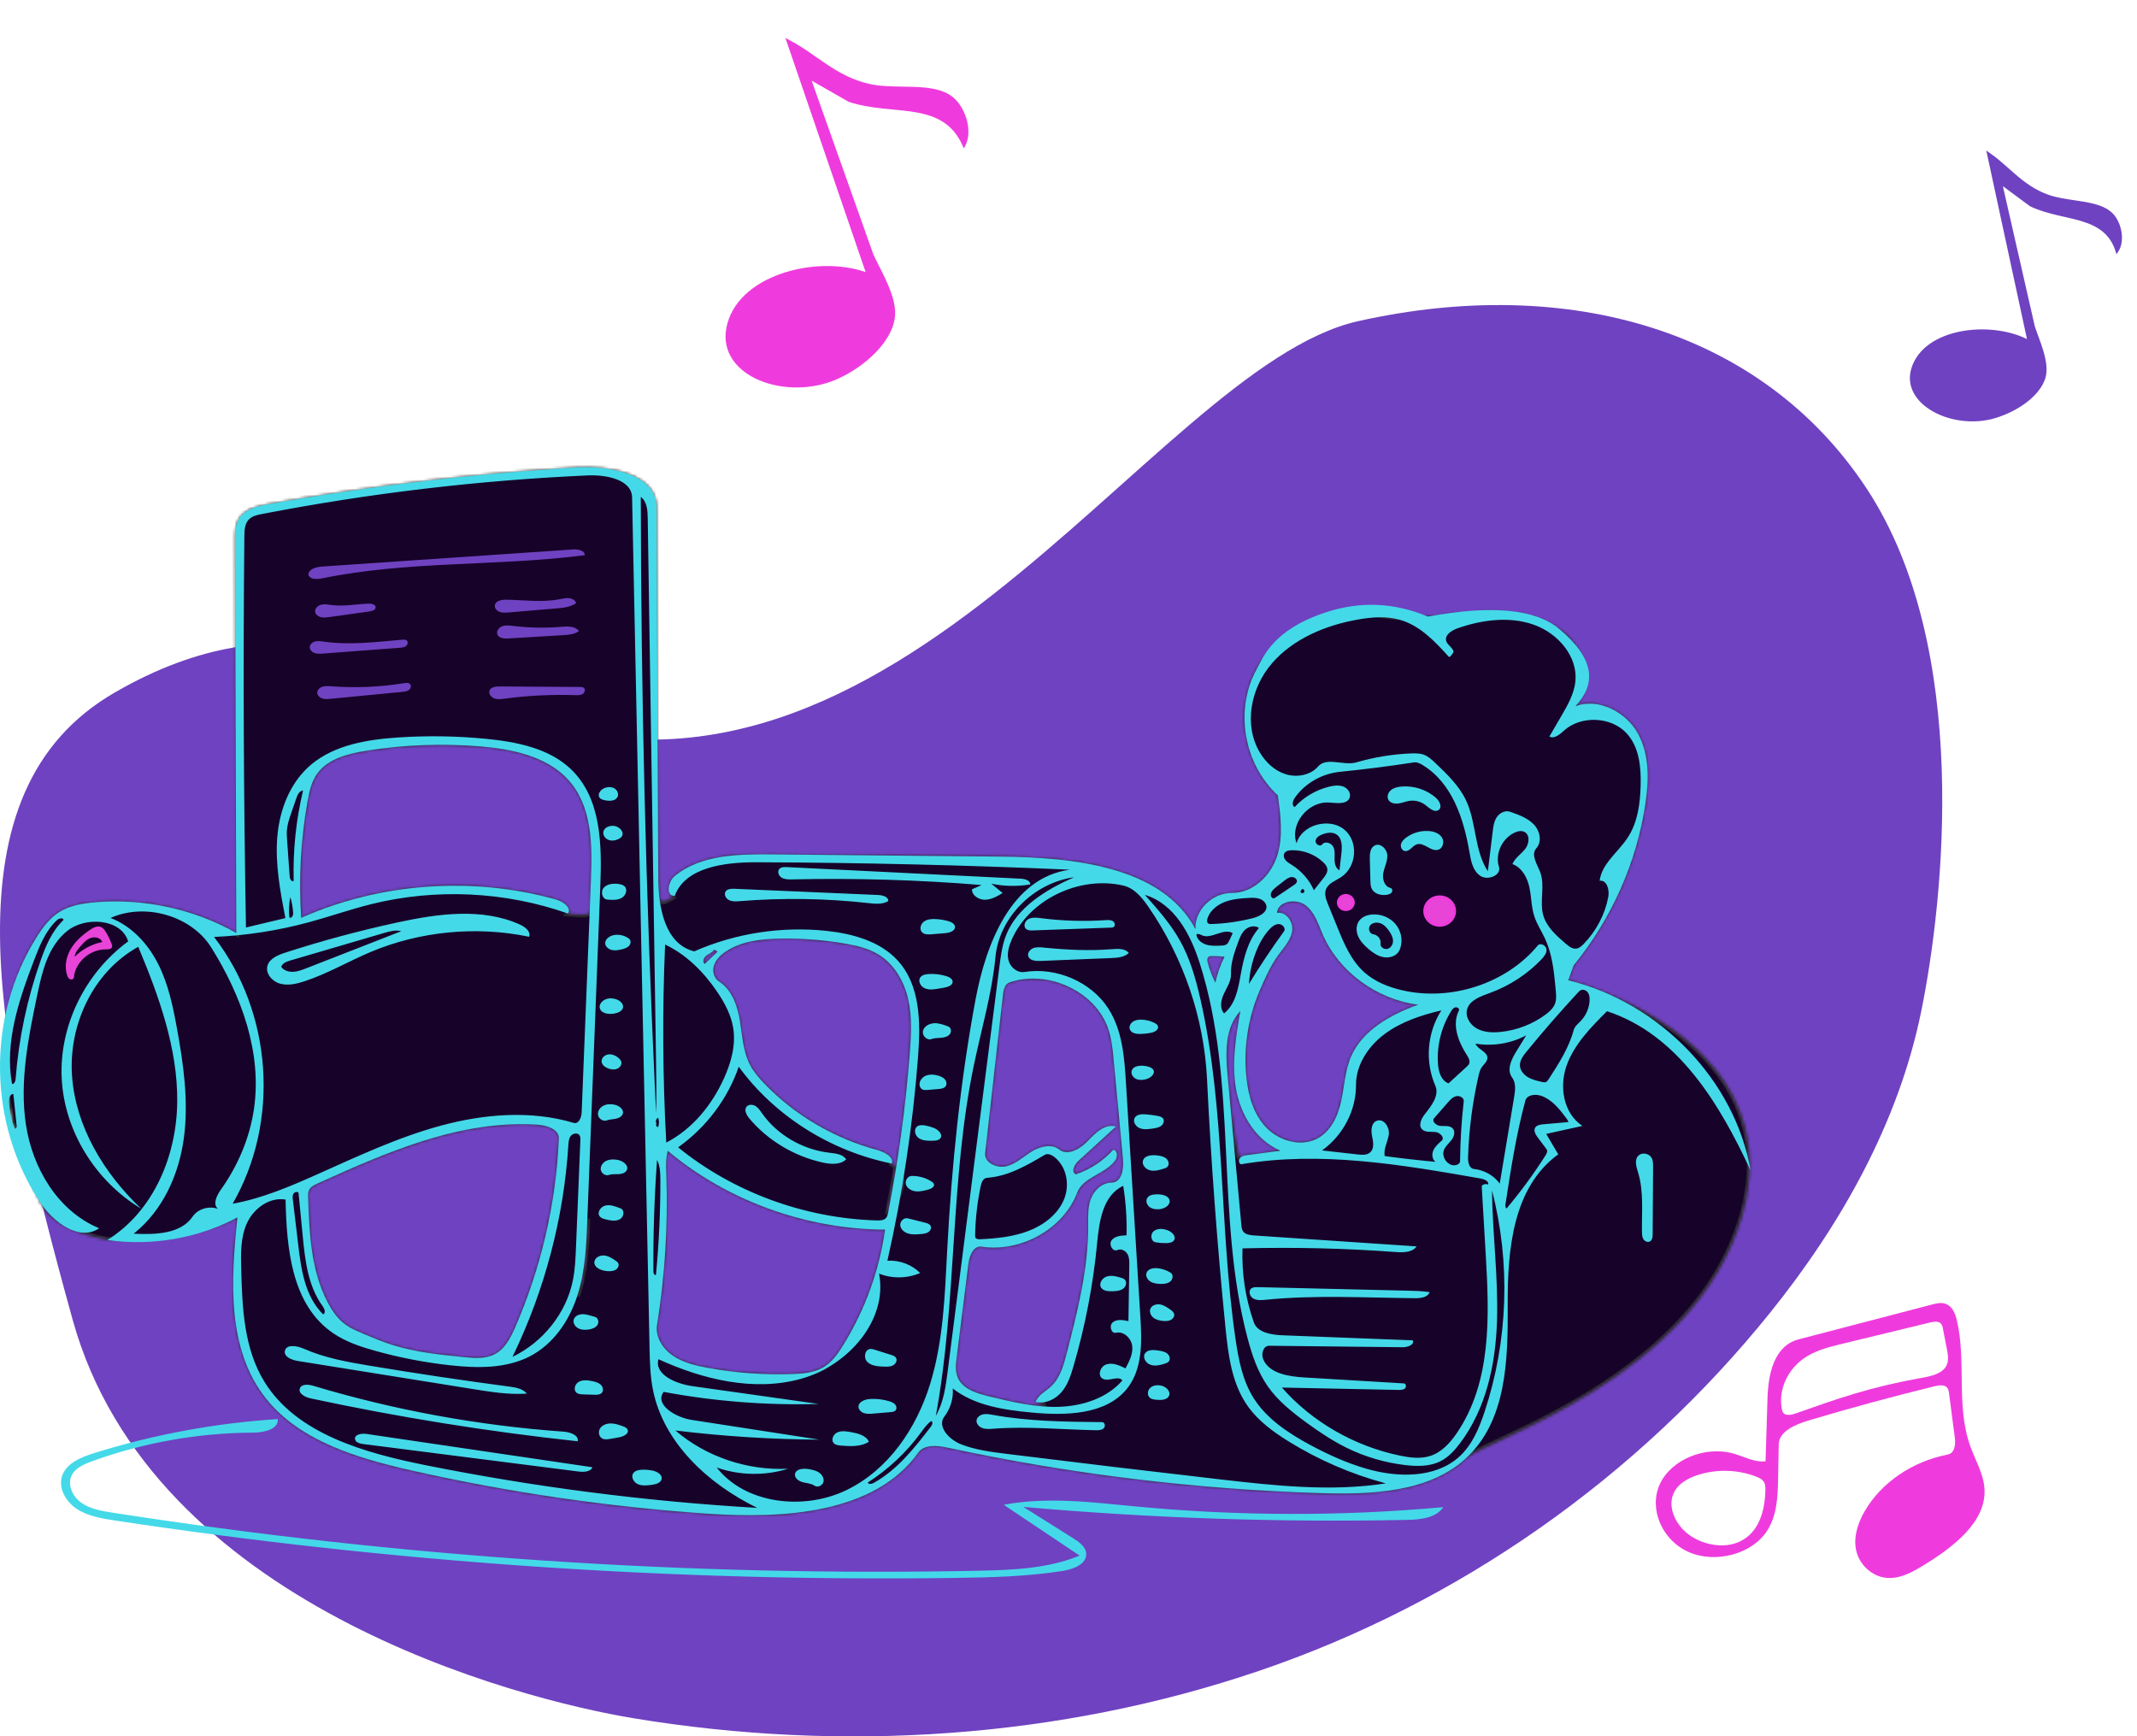 <svg width="715" height="581" viewBox="0 0 715 581" fill="none" xmlns="http://www.w3.org/2000/svg">
<path fill-rule="evenodd" clip-rule="evenodd" d="M454.457 107.449C524.633 91.761 589.648 110.374 624.592 163.54C659.536 216.705 650.395 301.068 642.825 338.306C635.255 375.544 616.053 409.651 592.221 439.262C547.955 494.26 488.136 536.346 421.263 559.065C354.389 581.784 281.783 586.443 212.093 574.95C172.999 568.502 50.711 536.917 24.313 441.6C-2.084 346.284 -18.791 264.818 38.374 231.726C95.538 198.634 135.133 223.523 163.433 235.763C295.643 292.945 384.281 123.138 454.457 107.449Z" fill="#6F42C1"/>
<mask id="path-2-inside-1_567:488" fill="white">
<path fill-rule="evenodd" clip-rule="evenodd" d="M491.937 205.018C502.255 204.257 513.376 204.75 521.784 210.513C530.192 216.276 534.012 228.931 527.108 236.296C534.913 233.381 544.087 238.325 547.997 245.407C551.907 252.488 551.703 260.973 550.526 268.9C547.613 288.531 539.235 307.399 526.485 323.044C525.899 324.693 525.313 326.343 524.727 327.992C539.798 331.704 598.649 353.537 582.747 407.362C566.846 461.187 497.403 481.673 490.294 488.115C477.905 499.344 458.995 500.111 441.925 499.594C399.957 498.322 358.116 493.226 317.155 484.4C313.673 483.649 309.262 483.192 307.254 486.012C292.724 506.42 262.34 508.245 236.571 506.468C203.47 504.186 170.56 499.39 138.253 492.141C119.927 488.029 100.467 482.303 89.051 468.005C75.742 451.336 77.279 428.225 79.439 407.362C70.691 412.008 56.183 414.525 35.914 414.911C23.98 412.586 16.536 408.453 13.582 402.513C0.072 375.35 -4.561 340.347 12.262 313.573C14.283 310.357 16.615 307.187 19.906 305.14C23.394 302.971 27.648 302.257 31.794 301.906C48.15 300.522 64.932 304.17 79.051 312.177C78.925 268.337 78.799 224.497 78.673 180.658C78.665 178.147 78.702 175.483 80.103 173.359C82.13 170.287 86.281 169.335 90.017 168.669C124.007 162.607 158.382 158.519 192.89 156.435C204.165 155.754 219.595 158.751 219.646 169.544C219.843 210.876 220.04 252.207 220.236 293.539C220.283 303.376 220.945 302.554 225.769 299.703C222.737 300.003 223.413 295.089 225.711 293.175C234.291 286.03 246.795 285.767 258.176 285.878C283.635 286.127 309.094 286.376 334.553 286.625C359.221 286.866 388.803 289.854 399.971 310.868C399.647 304.623 405.572 298.729 412.117 298.787C419.254 298.849 425.224 292.934 427.307 286.412C429.391 279.89 428.472 272.882 427.534 266.122C416.025 255.476 413.012 237.378 420.496 223.846C427.98 210.314 445.327 202.493 461.019 205.576C471.156 207.567 481.62 205.78 491.937 205.018ZM196.522 407.761C196.183 416.463 195.825 425.282 193.144 433.605L196.522 407.761ZM185.974 300.965C188.344 301.628 191.275 303.635 190.032 305.672C200.325 306.655 197.251 306.2 197.715 294.612C198.184 282.853 198.224 269.851 190.165 260.952C183.035 253.077 171.406 250.613 160.546 249.728C147.87 248.694 135.059 249.191 122.512 251.202C116.391 252.184 109.76 253.875 106.207 258.738C104.219 261.46 103.488 264.821 102.903 268.092C100.606 280.961 99.888 294.086 100.77 307.114C127.161 295.384 158.039 293.156 185.974 300.965ZM415.005 387.358C415.65 386.736 416.628 386.584 417.536 386.465C421.163 385.988 424.789 385.512 428.416 385.035C420.093 381.444 415.048 372.914 413.541 364.309C412.034 355.704 413.506 346.906 414.992 338.298C409.668 343.958 410.052 352.498 410.75 360.078C412.276 376.669 414.36 387.981 415.005 387.358ZM346.53 469.079C347.244 466.862 349.672 465.672 351.449 464.094C354.65 461.253 355.838 456.957 356.882 452.904C360.49 438.899 364.12 424.723 364.074 410.301C364.064 407.245 363.902 404.106 364.961 401.222C366.02 398.339 368.674 395.732 371.873 395.717C375.245 395.701 376.051 391.232 375.749 388.023C374.709 376.958 373.67 365.893 372.63 354.827C372.298 351.293 371.959 347.726 370.837 344.344C366.686 331.838 350.69 324.277 337.766 328.711C336.184 329.253 335.761 331.163 335.581 332.76C333.592 350.459 331.603 368.158 329.613 385.857C329.26 389.002 333.51 391.009 336.719 390.23C339.928 389.451 342.377 387.056 345.152 385.331C347.926 383.605 351.838 382.611 354.385 384.631C357.264 386.914 361.527 384.378 364.028 381.72C366.529 379.061 369.786 375.856 373.344 376.965C369.171 380.778 364.998 384.591 360.826 388.404C359.442 389.669 358.222 392.195 359.97 392.941C364.765 391.317 369.099 388.47 372.403 384.775C373.931 384.728 374.003 387.021 373.15 388.233C369.938 392.8 362.377 393.817 360.43 398.995C355.886 411.083 341.715 419.112 328.433 417.124C325.709 416.716 324.35 420.139 324.022 422.755C322.715 433.185 321.407 443.615 320.1 454.044C319.799 456.444 319.519 458.982 320.553 461.187C322.278 464.867 326.893 466.259 330.985 467.249C336.393 468.558 341.863 469.874 347.391 470.445C349.719 470.686 349.709 469.871 346.53 469.079ZM131.071 449.956C138.799 452.429 146.978 453.266 155.082 454.089C158.518 454.438 162.178 454.75 165.261 453.258C168.89 451.502 170.823 447.697 172.384 444.108C181.088 424.094 186.058 402.605 186.989 380.951C187.122 377.874 182.998 376.515 179.782 376.309C154.105 374.663 129.549 385.445 106.294 395.975C105.18 396.48 103.987 397.056 103.436 398.11C103.026 398.896 103.047 399.816 103.078 400.694C103.494 412.657 104.02 425.048 109.62 435.755C111.132 438.647 113.056 441.43 115.78 443.348C117.43 444.51 119.319 445.316 121.191 446.113C124.441 447.495 127.698 448.877 131.071 449.956ZM297.177 405.683C300.599 388.099 303.011 370.336 304.398 352.5C304.873 346.398 305.221 340.195 303.84 334.221C302.459 328.246 299.128 322.438 293.682 319.218C290.326 317.234 286.398 316.343 282.513 315.681C275.423 314.473 268.21 313.925 261.009 314.047C254.655 314.155 247.986 314.895 242.799 318.402C241.083 319.562 239.525 321.08 238.899 322.997C238.272 324.913 238.8 327.268 240.54 328.393C244.938 331.239 246.731 336.562 247.555 341.575C248.379 346.588 248.577 351.837 250.968 356.368C252.201 358.705 253.969 360.743 255.824 362.669C265.878 373.112 278.992 380.838 293.274 384.731C295.785 385.416 298.979 386.897 298.448 389.34C306.347 394.099 297.045 406.357 297.177 405.683ZM275.409 457.544C278.317 455.856 280.289 453.047 282.025 450.251C289.39 438.388 294.22 425.095 296.131 411.423C269.639 411.309 243.305 401.76 223.405 385.053C222.724 387.664 222.854 390.397 222.947 393.086C223.528 409.878 222.485 426.72 219.836 443.328C219.205 447.288 221.681 451.246 225.084 453.584C228.488 455.923 232.681 456.927 236.798 457.684C246.078 459.392 255.561 460.092 265.005 459.767C268.597 459.644 272.337 459.327 275.409 457.544ZM442.583 312.709C441.038 309.154 439.88 305.145 436.676 302.811C433.472 300.477 427.44 301.619 427.252 305.464C430.422 304.906 432.846 308.645 432.306 311.682C431.765 314.718 429.455 317.132 427.619 319.664C425.082 323.162 423.347 327.122 421.631 331.049C417.548 340.393 415.959 350.72 417.054 360.79C417.699 366.72 419.4 372.81 423.596 377.222C427.793 381.633 434.987 383.839 440.517 381.078C445.266 378.706 447.636 373.478 448.725 368.465C449.814 363.452 450.008 358.204 452.066 353.477C455.863 344.756 465.225 339.487 474.486 336.179C460.564 334.373 447.968 325.106 442.583 312.709ZM404.084 322.143C404.704 324.429 405.561 326.656 406.639 328.781C407.287 325.787 408.326 322.87 409.726 320.121C408.31 319.966 406.885 319.893 405.46 319.901C405.114 319.903 404.748 319.915 404.456 320.092C403.798 320.491 403.889 321.422 404.084 322.143ZM236.275 319.79C235.399 320.464 234.884 321.914 235.81 322.525C237.227 321.17 238.644 319.814 240.062 318.459C239.769 318.112 239.343 317.87 238.884 317.789C238.322 318.721 237.152 319.116 236.275 319.79Z"/>
</mask>
<path fill-rule="evenodd" clip-rule="evenodd" d="M491.937 205.018C502.255 204.257 513.376 204.75 521.784 210.513C530.192 216.276 534.012 228.931 527.108 236.296C534.913 233.381 544.087 238.325 547.997 245.407C551.907 252.488 551.703 260.973 550.526 268.9C547.613 288.531 539.235 307.399 526.485 323.044C525.899 324.693 525.313 326.343 524.727 327.992C539.798 331.704 598.649 353.537 582.747 407.362C566.846 461.187 497.403 481.673 490.294 488.115C477.905 499.344 458.995 500.111 441.925 499.594C399.957 498.322 358.116 493.226 317.155 484.4C313.673 483.649 309.262 483.192 307.254 486.012C292.724 506.42 262.34 508.245 236.571 506.468C203.47 504.186 170.56 499.39 138.253 492.141C119.927 488.029 100.467 482.303 89.051 468.005C75.742 451.336 77.279 428.225 79.439 407.362C70.691 412.008 56.183 414.525 35.914 414.911C23.98 412.586 16.536 408.453 13.582 402.513C0.072 375.35 -4.561 340.347 12.262 313.573C14.283 310.357 16.615 307.187 19.906 305.14C23.394 302.971 27.648 302.257 31.794 301.906C48.15 300.522 64.932 304.17 79.051 312.177C78.925 268.337 78.799 224.497 78.673 180.658C78.665 178.147 78.702 175.483 80.103 173.359C82.13 170.287 86.281 169.335 90.017 168.669C124.007 162.607 158.382 158.519 192.89 156.435C204.165 155.754 219.595 158.751 219.646 169.544C219.843 210.876 220.04 252.207 220.236 293.539C220.283 303.376 220.945 302.554 225.769 299.703C222.737 300.003 223.413 295.089 225.711 293.175C234.291 286.03 246.795 285.767 258.176 285.878C283.635 286.127 309.094 286.376 334.553 286.625C359.221 286.866 388.803 289.854 399.971 310.868C399.647 304.623 405.572 298.729 412.117 298.787C419.254 298.849 425.224 292.934 427.307 286.412C429.391 279.89 428.472 272.882 427.534 266.122C416.025 255.476 413.012 237.378 420.496 223.846C427.98 210.314 445.327 202.493 461.019 205.576C471.156 207.567 481.62 205.78 491.937 205.018ZM196.522 407.761C196.183 416.463 195.825 425.282 193.144 433.605L196.522 407.761ZM185.974 300.965C188.344 301.628 191.275 303.635 190.032 305.672C200.325 306.655 197.251 306.2 197.715 294.612C198.184 282.853 198.224 269.851 190.165 260.952C183.035 253.077 171.406 250.613 160.546 249.728C147.87 248.694 135.059 249.191 122.512 251.202C116.391 252.184 109.76 253.875 106.207 258.738C104.219 261.46 103.488 264.821 102.903 268.092C100.606 280.961 99.888 294.086 100.77 307.114C127.161 295.384 158.039 293.156 185.974 300.965ZM415.005 387.358C415.65 386.736 416.628 386.584 417.536 386.465C421.163 385.988 424.789 385.512 428.416 385.035C420.093 381.444 415.048 372.914 413.541 364.309C412.034 355.704 413.506 346.906 414.992 338.298C409.668 343.958 410.052 352.498 410.75 360.078C412.276 376.669 414.36 387.981 415.005 387.358ZM346.53 469.079C347.244 466.862 349.672 465.672 351.449 464.094C354.65 461.253 355.838 456.957 356.882 452.904C360.49 438.899 364.12 424.723 364.074 410.301C364.064 407.245 363.902 404.106 364.961 401.222C366.02 398.339 368.674 395.732 371.873 395.717C375.245 395.701 376.051 391.232 375.749 388.023C374.709 376.958 373.67 365.893 372.63 354.827C372.298 351.293 371.959 347.726 370.837 344.344C366.686 331.838 350.69 324.277 337.766 328.711C336.184 329.253 335.761 331.163 335.581 332.76C333.592 350.459 331.603 368.158 329.613 385.857C329.26 389.002 333.51 391.009 336.719 390.23C339.928 389.451 342.377 387.056 345.152 385.331C347.926 383.605 351.838 382.611 354.385 384.631C357.264 386.914 361.527 384.378 364.028 381.72C366.529 379.061 369.786 375.856 373.344 376.965C369.171 380.778 364.998 384.591 360.826 388.404C359.442 389.669 358.222 392.195 359.97 392.941C364.765 391.317 369.099 388.47 372.403 384.775C373.931 384.728 374.003 387.021 373.15 388.233C369.938 392.8 362.377 393.817 360.43 398.995C355.886 411.083 341.715 419.112 328.433 417.124C325.709 416.716 324.35 420.139 324.022 422.755C322.715 433.185 321.407 443.615 320.1 454.044C319.799 456.444 319.519 458.982 320.553 461.187C322.278 464.867 326.893 466.259 330.985 467.249C336.393 468.558 341.863 469.874 347.391 470.445C349.719 470.686 349.709 469.871 346.53 469.079ZM131.071 449.956C138.799 452.429 146.978 453.266 155.082 454.089C158.518 454.438 162.178 454.75 165.261 453.258C168.89 451.502 170.823 447.697 172.384 444.108C181.088 424.094 186.058 402.605 186.989 380.951C187.122 377.874 182.998 376.515 179.782 376.309C154.105 374.663 129.549 385.445 106.294 395.975C105.18 396.48 103.987 397.056 103.436 398.11C103.026 398.896 103.047 399.816 103.078 400.694C103.494 412.657 104.02 425.048 109.62 435.755C111.132 438.647 113.056 441.43 115.78 443.348C117.43 444.51 119.319 445.316 121.191 446.113C124.441 447.495 127.698 448.877 131.071 449.956ZM297.177 405.683C300.599 388.099 303.011 370.336 304.398 352.5C304.873 346.398 305.221 340.195 303.84 334.221C302.459 328.246 299.128 322.438 293.682 319.218C290.326 317.234 286.398 316.343 282.513 315.681C275.423 314.473 268.21 313.925 261.009 314.047C254.655 314.155 247.986 314.895 242.799 318.402C241.083 319.562 239.525 321.08 238.899 322.997C238.272 324.913 238.8 327.268 240.54 328.393C244.938 331.239 246.731 336.562 247.555 341.575C248.379 346.588 248.577 351.837 250.968 356.368C252.201 358.705 253.969 360.743 255.824 362.669C265.878 373.112 278.992 380.838 293.274 384.731C295.785 385.416 298.979 386.897 298.448 389.34C306.347 394.099 297.045 406.357 297.177 405.683ZM275.409 457.544C278.317 455.856 280.289 453.047 282.025 450.251C289.39 438.388 294.22 425.095 296.131 411.423C269.639 411.309 243.305 401.76 223.405 385.053C222.724 387.664 222.854 390.397 222.947 393.086C223.528 409.878 222.485 426.72 219.836 443.328C219.205 447.288 221.681 451.246 225.084 453.584C228.488 455.923 232.681 456.927 236.798 457.684C246.078 459.392 255.561 460.092 265.005 459.767C268.597 459.644 272.337 459.327 275.409 457.544ZM442.583 312.709C441.038 309.154 439.88 305.145 436.676 302.811C433.472 300.477 427.44 301.619 427.252 305.464C430.422 304.906 432.846 308.645 432.306 311.682C431.765 314.718 429.455 317.132 427.619 319.664C425.082 323.162 423.347 327.122 421.631 331.049C417.548 340.393 415.959 350.72 417.054 360.79C417.699 366.72 419.4 372.81 423.596 377.222C427.793 381.633 434.987 383.839 440.517 381.078C445.266 378.706 447.636 373.478 448.725 368.465C449.814 363.452 450.008 358.204 452.066 353.477C455.863 344.756 465.225 339.487 474.486 336.179C460.564 334.373 447.968 325.106 442.583 312.709ZM404.084 322.143C404.704 324.429 405.561 326.656 406.639 328.781C407.287 325.787 408.326 322.87 409.726 320.121C408.31 319.966 406.885 319.893 405.46 319.901C405.114 319.903 404.748 319.915 404.456 320.092C403.798 320.491 403.889 321.422 404.084 322.143ZM236.275 319.79C235.399 320.464 234.884 321.914 235.81 322.525C237.227 321.17 238.644 319.814 240.062 318.459C239.769 318.112 239.343 317.87 238.884 317.789C238.322 318.721 237.152 319.116 236.275 319.79Z" fill="#170229" stroke="#272727" stroke-width="2" mask="url(#path-2-inside-1_567:488)"/>
<path d="M486.669 304.841C486.669 307.436 484.461 309.578 481.688 309.578C478.915 309.578 476.706 307.436 476.706 304.841C476.706 302.247 478.915 300.105 481.688 300.105C484.461 300.105 486.669 302.247 486.669 304.841Z" fill="#E844D8" stroke="#EF3BDD"/>
<path d="M452.782 301.985C452.782 303.265 451.689 304.341 450.292 304.341C448.895 304.341 447.802 303.265 447.802 301.985C447.802 300.705 448.895 299.629 450.292 299.629C451.689 299.629 452.782 300.705 452.782 301.985Z" fill="#E844D8" stroke="#EF3BDD"/>
<path fill-rule="evenodd" clip-rule="evenodd" d="M167.158 229.695C176.128 229.749 185.098 229.803 194.068 229.858C194.488 229.86 194.939 229.872 195.278 230.11C195.97 230.595 195.694 231.731 194.981 232.189C194.269 232.646 193.345 232.627 192.488 232.598C184.594 232.337 176.676 232.728 168.853 233.768C167.663 233.926 166.408 234.092 165.295 233.66C164.182 233.227 163.331 231.955 163.843 230.917C164.378 229.832 165.903 229.687 167.158 229.695ZM137.162 228.853C137.73 229.395 137.458 230.388 136.827 230.861C136.195 231.335 135.349 231.429 134.551 231.507C126.598 232.276 118.646 233.045 110.694 233.814C109.753 233.905 108.781 233.993 107.881 233.717C106.981 233.44 106.167 232.697 106.146 231.794C106.124 230.863 106.952 230.072 107.876 229.774C108.8 229.477 109.805 229.56 110.777 229.633C118.925 230.246 127.152 229.893 135.21 228.585C135.885 228.475 136.677 228.391 137.162 228.853ZM136.048 214.271C136.642 214.729 136.431 215.71 135.835 216.166C135.238 216.622 134.427 216.697 133.666 216.755L108.127 218.68C107.171 218.752 106.181 218.82 105.279 218.508C104.377 218.196 103.586 217.394 103.638 216.479C103.69 215.552 104.586 214.833 105.53 214.614C106.474 214.395 107.463 214.559 108.424 214.695C117.092 215.918 125.906 214.803 134.632 214.045C135.121 214.002 135.666 213.976 136.048 214.271ZM171.715 209.437C177.044 210.087 182.446 210.186 187.797 209.731C189.924 209.55 192.496 209.466 193.705 211.148C192.27 212.256 190.298 212.413 188.457 212.524C182.355 212.891 176.253 213.259 170.151 213.626C168.759 213.71 167.024 213.609 166.451 212.394C165.937 211.304 166.842 209.994 168.005 209.552C169.168 209.111 170.473 209.285 171.715 209.437ZM125.679 203.204C125.685 204.085 124.531 204.465 123.619 204.592L110.207 206.47C109.25 206.604 108.261 206.737 107.326 206.498C106.392 206.26 105.518 205.55 105.43 204.629C105.323 203.502 106.431 202.551 107.587 202.306C108.743 202.06 109.941 202.317 111.116 202.462C115.167 202.96 119.253 202.11 123.335 201.976C124.334 201.943 125.672 202.25 125.679 203.204ZM190.39 200.138C191.427 200.248 192.492 200.84 192.77 201.801C190.927 203.133 188.491 203.375 186.19 203.57C182.25 203.904 178.311 204.237 174.371 204.571C172.984 204.688 171.596 204.806 170.208 204.923C169.193 205.009 168.138 205.09 167.185 204.746C166.232 204.402 165.418 203.499 165.56 202.535C165.783 201.016 167.87 200.622 169.475 200.655C175.43 200.777 181.459 201.636 187.294 200.491C188.317 200.29 189.352 200.027 190.39 200.138ZM195.621 185.772C166.431 189.532 136.503 187.585 107.715 193.533C106.007 193.886 103.624 193.904 103.183 192.289C103.223 190.387 105.798 189.7 107.785 189.565C135.79 187.657 163.796 185.749 191.801 183.841C193.444 183.729 195.75 184.203 195.621 185.772Z" fill="#6F42C1"/>
<path fill-rule="evenodd" clip-rule="evenodd" d="M92.941 474.826C93.246 478.199 88.378 479.342 84.834 479.356C66.412 479.425 48.008 482.69 30.788 488.942C28.16 489.896 25.347 491.098 24.068 493.49C22.374 496.657 24.223 500.71 27.219 502.82C30.215 504.931 34.04 505.574 37.714 506.146C133.224 521.003 230.155 527.516 326.901 525.576L328.457 525.543C339.615 525.297 351.002 524.724 361.224 520.504C352.762 514.838 344.3 509.172 335.838 503.506C350.486 500.711 365.601 502.702 380.467 504.103C414.491 507.312 448.84 507.378 482.877 504.299C480.481 507.957 475.213 508.464 470.697 508.557C427.881 509.438 385.014 507.985 342.371 504.207C347.935 507.705 353.499 511.203 359.062 514.701C361.078 515.968 363.309 517.577 363.425 519.88C363.6 523.34 359.149 525.067 355.571 525.632C343.696 527.507 331.616 527.805 319.582 527.973C225.596 529.286 131.492 522.861 38.657 508.794C34.127 508.108 29.433 507.341 25.656 504.855C21.879 502.37 19.304 497.644 20.891 493.533C22.47 489.444 27.273 487.524 31.61 486.171C51.455 479.978 72.11 476.158 92.941 474.826ZM219.646 169.544C219.843 210.876 220.04 252.207 220.236 293.539C220.283 303.376 222.312 315.825 232.27 318.33C246.031 312.261 261.541 309.864 276.603 311.478C285.225 312.401 294.179 314.891 300.016 321.024C308.023 329.436 308.035 342.104 307.176 353.444C305.433 376.431 302.001 399.3 296.912 421.828C300.955 421.584 305.078 423.133 307.863 425.943C303.574 427.817 298.464 427.896 294.113 426.154C297.101 441.626 283.906 456.892 268.104 461.324C252.301 465.757 235.153 461.577 220.293 454.793C218.899 459.977 226.159 463.024 231.703 463.807C245.773 465.793 259.844 467.78 273.915 469.767C256.538 470.266 239.104 468.907 222.041 465.724C218.899 469.974 226.014 474.266 231.391 475.097C245.653 477.302 259.916 479.507 274.178 481.712C258.069 481.61 241.967 480.584 225.986 478.642C236.149 487.4 250.022 492.109 263.692 491.44C255.981 493.863 247.414 493.717 239.799 491.033C249.326 503.222 268.818 505.48 283.052 498.663C297.287 491.845 306.581 477.898 311.128 463.32C315.674 448.741 316.116 433.334 316.922 418.141C318.409 390.098 321.251 362.093 326.393 334.447C329.856 315.83 338.362 293.632 357.963 291.001C323.043 289.464 288.089 288.635 253.133 288.515C242.511 288.478 229.316 290.138 225.769 299.703C222.737 300.003 223.413 295.089 225.711 293.175C234.291 286.03 246.795 285.767 258.176 285.878L334.553 286.625C359.221 286.866 388.803 289.854 399.971 310.868C399.647 304.623 405.572 298.729 412.117 298.787C419.254 298.849 425.224 292.934 427.307 286.412C429.391 279.89 428.472 272.882 427.534 266.122C416.025 255.476 413.012 237.378 420.496 223.846C422.613 220.019 425.741 210.893 443.208 205.018C454.853 201.102 466.363 201.533 477.74 206.31C499.104 202.364 513.786 203.764 521.784 210.513C533.782 220.636 534.012 228.931 527.108 236.296C534.913 233.381 544.087 238.325 547.997 245.407C551.907 252.488 551.703 260.973 550.526 268.9C547.613 288.531 539.235 307.399 526.485 323.044L524.727 327.992C555.571 335.589 580.523 361.633 585.719 391.654C575.465 369.573 561.582 346.189 537.664 338.349C532.268 343.757 526.718 349.401 524.183 356.47C521.649 363.538 523.018 372.47 529.445 376.728C525.408 377.622 521.372 378.516 517.335 379.41C518.679 381.686 520.023 383.963 521.366 386.24C506.113 397.317 504.359 418.269 504.451 436.572C504.544 454.876 504.195 475.518 490.294 488.115C477.905 499.344 458.994 500.111 441.925 499.594C399.957 498.322 358.116 493.226 317.155 484.4C313.673 483.649 309.262 483.192 307.254 486.012C292.724 506.42 262.34 508.245 236.571 506.468C203.47 504.186 170.56 499.391 138.253 492.141C119.927 488.029 100.467 482.303 89.051 468.005C75.742 451.336 77.279 428.225 79.439 407.362C66.317 414.331 50.762 417.029 35.914 414.911C51.566 405.135 59.156 386.435 59.298 368.571C59.441 350.707 53.199 333.392 46.255 316.805C30.955 325.283 22.904 343.153 24.102 360.011C25.299 376.87 34.662 392.517 47.224 404.412C31.738 395.076 21.491 378.256 20.643 360.781C19.794 343.306 28.369 325.652 42.884 314.987C40.564 307.409 28.598 306.483 22.326 311.624C16.054 316.766 14.086 325.11 12.473 332.853C9.492 347.161 6.498 361.802 8.664 376.242C10.83 390.682 19.18 405.137 33.172 410.98C26.633 415.483 17.924 409.001 13.581 402.513C-4.029 376.205 -4.561 340.347 12.262 313.573C14.283 310.357 16.615 307.187 19.906 305.14C23.394 302.971 27.648 302.257 31.794 301.906C48.15 300.522 64.931 304.17 79.051 312.177C78.925 268.337 78.799 224.497 78.673 180.658C78.665 178.147 78.702 175.483 80.103 173.359C82.13 170.287 86.281 169.335 90.017 168.669C124.007 162.607 158.382 158.519 192.889 156.435C204.165 155.754 219.595 158.751 219.646 169.544ZM196.6 159.076C160.013 160.721 123.56 165.042 87.662 171.987C86.134 172.283 84.516 172.628 83.406 173.673C81.893 175.097 81.776 177.352 81.756 179.381C81.328 223.033 81.509 266.691 82.3 310.339C86.693 309.292 91.086 308.246 95.479 307.199C93.762 298.243 92.037 289.165 92.772 280.087C93.506 271.009 96.993 261.776 104.166 255.78C111.929 249.29 122.763 247.456 133.054 246.766C142.949 246.102 152.905 246.256 162.773 247.225C172.847 248.214 183.458 250.351 190.726 257.088C201.224 266.819 201.394 282.585 200.85 296.55C199.407 333.62 197.965 370.691 196.522 407.761C196.183 416.463 195.825 425.282 193.144 433.605C190.463 441.927 185.142 449.837 177.092 453.922C169.192 457.93 159.74 457.816 150.852 456.851C142.367 455.93 133.964 454.323 125.761 452.053C120.779 450.674 115.793 449.014 111.559 446.151C97.547 436.678 95.89 417.777 95.55 401.382C90.17 400.454 84.91 404.365 82.689 409.138C80.467 413.91 80.566 419.332 80.704 424.554C81.048 437.578 81.579 451.252 88.539 462.456C99.277 479.742 121.832 486.129 142.425 490.257C178.976 497.583 216.088 502.361 253.365 504.54C236.729 496.446 221.979 482.591 218.47 465.073C217.517 460.315 217.414 455.443 217.315 450.599C215.373 355.881 213.43 261.163 211.488 166.445C211.365 160.455 202.864 158.794 196.6 159.076ZM338.426 314.585C337.5 316.741 336.828 319.133 337.444 321.388C338.06 323.643 340.354 325.611 342.76 325.228C353.537 323.514 365.154 328.585 370.851 337.491C375.551 344.839 376.204 353.829 376.733 362.426L381.553 440.736C382.068 449.104 382.323 458.313 376.878 464.887C369.814 473.417 356.551 473.701 345.22 472.642C335.87 471.768 326.035 470.283 318.776 464.586C319.033 467.902 318.021 471.294 315.974 473.983C313.446 477.301 317.527 481.668 321.496 483.237C326.344 485.153 331.617 485.82 336.82 486.466C360.652 489.421 384.499 492.27 408.359 495.014C426.724 497.126 445.383 499.172 463.641 496.337C452.091 493.241 441.038 488.455 430.987 482.198C425.972 479.077 421.123 475.51 417.703 470.818C412.12 463.158 410.943 453.425 410.014 444.133C407.252 416.504 405.196 388.81 403.849 361.085C402.855 340.635 395.991 320.474 384.202 303.378C382.094 300.321 379.516 297.149 375.789 296.298C360.971 292.914 344.207 301.119 338.426 314.585ZM270.481 491.55C271.738 491.754 273.028 492.023 274.064 492.733C275.1 493.443 275.823 494.704 275.504 495.883C275.185 497.062 273.556 497.838 272.526 497.119C271.391 496.326 269.88 496.298 268.526 495.933C267.173 495.567 265.753 494.493 265.997 493.17C266.305 491.492 268.723 491.265 270.481 491.55ZM218.297 492.048C219.856 492.358 221.682 493.42 221.362 494.911C221.08 496.225 219.378 496.663 217.986 496.841C216.425 497.04 214.76 497.225 213.343 496.569C211.926 495.914 211.007 494.065 211.936 492.851C212.563 492.032 213.736 491.814 214.797 491.773C215.97 491.728 217.148 491.82 218.297 492.048ZM311.595 475.48C310.115 476.5 309.098 478.003 308.054 479.432C303.292 485.949 297.258 491.614 290.354 496.047C290.527 496.746 291.624 496.57 292.275 496.209C300.269 491.785 305.973 484.475 311.449 477.366C311.896 476.785 312.266 475.811 311.595 475.48ZM383.074 299.434C387.339 304.245 391.637 309.101 394.757 314.657C398.14 320.679 400.04 327.353 401.57 334.03C410.128 371.38 407.844 410.212 413.391 448.077C414.392 454.91 415.715 461.888 419.436 467.801C423.796 474.727 431.031 479.529 438.402 483.497C444.364 486.706 450.586 489.523 457.134 491.424C467.545 494.446 480.052 494.658 488.032 487.592C492.514 483.624 494.871 477.963 496.713 472.397C504.605 448.54 505.473 422.601 499.192 398.311C499.35 412.838 501.324 427.331 500.872 441.853C500.421 456.374 497.3 471.328 488.364 483.084C486.594 485.412 484.543 487.647 481.868 488.971C478.345 490.714 474.159 490.681 470.221 490.221C463.342 489.418 456.616 487.433 450.463 484.388C445.789 482.075 441.464 479.169 437.274 476.125C432.403 472.587 427.621 468.776 424.209 463.924C420.827 459.115 418.941 453.497 417.446 447.883C406.527 406.886 414.334 362.663 401.378 322.212C398.325 312.678 393.022 302.449 383.074 299.434ZM122.592 479.79C147.798 483.507 173.004 487.223 198.21 490.94C197.571 492.533 195.267 492.589 193.497 492.363C171.941 489.612 150.384 486.861 128.828 484.11C126.391 483.799 123.954 483.488 121.517 483.177C120.36 483.029 118.924 482.629 118.778 481.523C118.572 479.964 120.967 479.55 122.592 479.79ZM414.992 338.298C409.668 343.958 410.052 352.498 410.749 360.078C412.276 376.669 413.802 393.26 415.328 409.851C415.4 410.627 415.487 411.445 415.963 412.078C416.742 413.112 418.251 413.292 419.581 413.382C437.703 414.601 455.825 415.821 473.947 417.041C472.592 419.087 469.538 419.118 467.011 418.932C449.95 417.673 432.82 417.266 415.715 417.71C415.42 426.09 416.713 434.519 419.512 442.466C420.725 445.91 425.397 446.644 429.198 446.791C443.693 447.352 458.188 447.912 472.683 448.473C473.35 449.907 471.008 450.803 469.365 450.785C454.466 450.622 439.566 450.458 424.667 450.294C422.626 450.272 421.888 453.034 422.657 454.84C424.667 459.56 431.066 460.576 436.389 460.894L469.701 462.887C470.461 462.933 470.62 464.075 470.064 464.573C469.509 465.071 468.663 465.085 467.901 465.07L428.899 464.279C438.984 475.745 453.128 483.892 468.449 487.061C471.75 487.743 475.251 488.192 478.458 487.18C482.296 485.97 485.126 482.856 487.342 479.627C499.093 462.5 498.312 440.463 497.111 420.017L495.749 396.842C496.225 396.218 497.202 396.001 497.916 396.362C498.192 395.227 496.645 394.552 495.444 394.342C468.934 389.69 441.731 385.031 415.2 389.574C414.352 389.241 414.36 387.981 415.005 387.358C415.65 386.736 416.628 386.584 417.536 386.465C421.163 385.988 424.789 385.512 428.416 385.035C420.093 381.444 415.048 372.914 413.541 364.309C412.034 355.704 413.506 346.906 414.992 338.298ZM284.698 479.182C287.059 479.602 289.786 480.291 290.708 482.41C288.079 484.121 284.627 483.946 281.455 483.704C280.582 483.637 279.629 483.536 279.016 482.939C277.932 481.883 278.741 479.937 280.136 479.295C281.532 478.654 283.176 478.911 284.698 479.182ZM104.864 463.701C132.02 471.852 160.162 477.006 188.548 479.026C190.75 479.183 193.71 480.186 193.287 482.256C163.266 479.012 133.427 474.219 103.946 467.903C102.065 467.5 99.651 466.219 100.352 464.504C100.967 462.996 103.248 463.215 104.864 463.701ZM204.331 476.283C205.718 476.279 207.056 476.733 208.352 477.204C209.011 477.444 209.737 477.753 209.992 478.381C210.537 479.719 208.605 480.676 207.126 480.933C206.13 481.105 205.135 481.278 204.139 481.45C203.299 481.596 202.395 481.734 201.622 481.388C200.367 480.826 200.041 479.095 200.761 477.963C201.481 476.831 202.944 476.286 204.331 476.283ZM332.21 473.422C344.222 475.605 356.526 475.729 368.753 475.845C369.699 475.855 369.954 477.277 369.278 477.909C368.602 478.542 367.548 478.57 366.601 478.552C355.187 478.338 343.759 477.189 332.378 478.046C331.139 478.139 329.852 478.25 328.689 477.834C327.525 477.417 326.533 476.294 326.754 475.126C326.945 474.119 327.972 473.413 329.024 473.219C330.075 473.024 331.157 473.231 332.21 473.422ZM359.347 293.526C345.746 295.467 334.32 307.031 333.076 320.114C331.915 332.334 328.384 344.216 325.871 356.249C317.8 394.889 320.248 434.933 313.113 473.741C315.719 469.207 316.422 463.93 317.078 458.796L334.381 323.43C334.841 319.829 335.312 316.185 336.667 312.795C340.368 303.53 349.935 297.71 359.347 293.526ZM297.506 468.847C298.247 469.072 299.007 469.367 299.501 469.941C299.994 470.514 300.118 471.44 299.578 471.975C299.171 472.378 298.533 472.451 297.949 472.5C296.038 472.661 294.126 472.823 292.214 472.984C291.182 473.071 290.116 473.155 289.133 472.843C288.149 472.532 287.262 471.718 287.234 470.729C287.186 469.053 289.35 468.211 291.101 468.102C293.26 467.967 295.445 468.221 297.506 468.847ZM337.766 328.711C336.184 329.254 335.761 331.163 335.581 332.76L329.613 385.857C329.26 389.002 333.51 391.009 336.719 390.23C339.928 389.451 342.377 387.056 345.152 385.331C347.926 383.605 351.837 382.611 354.385 384.631C357.264 386.914 361.527 384.378 364.028 381.72C366.529 379.061 369.786 375.856 373.344 376.965C369.171 380.778 364.998 384.591 360.826 388.404C359.442 389.669 358.221 392.195 359.97 392.941C364.765 391.317 369.099 388.47 372.403 384.775C373.931 384.728 374.003 387.021 373.15 388.233C369.938 392.8 362.377 393.817 360.43 398.995C355.886 411.083 341.715 419.112 328.433 417.124C325.709 416.716 324.35 420.139 324.022 422.755C322.715 433.185 321.407 443.615 320.1 454.044C319.799 456.444 319.519 458.982 320.553 461.187C322.278 464.867 326.893 466.259 330.985 467.249C338.67 469.109 346.481 470.983 354.404 470.715C362.328 470.448 370.52 467.742 375.537 461.877C374.148 460.154 371.053 462.364 369.029 461.366C367.05 460.391 368.101 457.143 370.227 456.504C372.352 455.866 374.595 456.88 376.569 457.867C377.809 455.556 379.084 453.083 378.829 450.497C378.574 447.912 376.09 445.355 373.44 445.937C371.699 446.319 370.99 443.436 372.394 442.38C373.797 441.325 375.814 441.667 377.552 442.062C377.648 435.822 377.745 429.582 377.841 423.343C377.861 422.07 377.865 420.732 377.233 419.611C376.601 418.49 375.103 417.704 373.902 418.257C372.265 419.011 370.846 416.348 371.941 414.963C373.037 413.578 375.105 413.399 376.92 413.339C377.061 407.797 376.686 402.244 375.801 396.766C368.965 400.038 367.769 408.673 367.08 415.949C365.757 429.901 363.097 443.738 359.143 457.229C358.257 460.251 357.26 463.342 355.19 465.779C353.12 468.215 349.709 469.871 346.53 469.079C347.243 466.862 349.672 465.672 351.449 464.094C354.65 461.253 355.838 456.957 356.882 452.904C360.49 438.899 364.12 424.723 364.074 410.301L364.068 409.333C364.044 406.587 364.014 403.802 364.961 401.222C366.02 398.339 368.674 395.732 371.873 395.717C375.245 395.701 376.051 391.232 375.749 388.023C374.709 376.958 373.67 365.893 372.63 354.827C372.298 351.293 371.959 347.726 370.837 344.344C366.686 331.838 350.69 324.277 337.766 328.711ZM388.659 463.663C390.244 464.07 391.783 465.627 391.124 467.063C390.494 468.435 388.52 468.51 386.959 468.369C386.195 468.3 385.382 468.213 384.785 467.752C383.74 466.944 383.888 465.232 384.867 464.352C385.846 463.472 387.361 463.33 388.659 463.663ZM198.161 462.129C199.204 462.345 200.29 462.635 201.04 463.36C201.79 464.086 202.038 465.379 201.293 466.108C200.684 466.704 199.701 466.715 198.83 466.686C197.577 466.644 196.325 466.602 195.072 466.56C194.346 466.536 193.571 466.495 192.988 466.081C191.744 465.197 192.29 463.126 193.626 462.374C194.963 461.622 196.645 461.815 198.161 462.129ZM101.632 451.271C108.645 454.387 116.351 455.746 123.97 457.014C139.395 459.581 154.867 461.893 170.375 463.949C172.545 464.237 174.949 464.644 176.271 466.313C170.266 466.705 164.263 465.749 158.327 464.797C138.757 461.658 119.187 458.518 99.618 455.379C97.566 455.05 94.918 453.961 95.317 452.011C95.791 449.7 99.397 450.278 101.632 451.271ZM223.405 385.053C222.724 387.664 222.854 390.397 222.947 393.086C223.528 409.878 222.485 426.72 219.836 443.328C219.205 447.288 221.681 451.246 225.084 453.584C228.488 455.923 232.681 456.927 236.798 457.684C246.078 459.392 255.561 460.092 265.005 459.767C268.597 459.644 272.337 459.327 275.409 457.544C278.317 455.856 280.289 453.047 282.025 450.251C289.39 438.388 294.22 425.095 296.131 411.423C269.639 411.309 243.305 401.76 223.405 385.053ZM292.695 451.626C294.503 452.196 296.312 452.767 298.121 453.337C298.724 453.527 299.371 453.747 299.729 454.249C300.333 455.096 299.746 456.336 298.811 456.838C297.875 457.341 296.739 457.314 295.667 457.273C293.714 457.199 291.557 457.042 290.194 455.704C288.831 454.367 289.299 451.481 291.249 451.359C291.742 451.328 292.225 451.478 292.695 451.626ZM387.509 451.877C388.584 452.041 389.72 452.23 390.549 452.905C391.378 453.58 391.718 454.917 390.954 455.659C390.646 455.958 390.219 456.112 389.804 456.25C388.203 456.782 386.425 457.207 384.842 456.628C383.259 456.048 382.179 454.048 383.174 452.737C384.089 451.532 385.97 451.642 387.509 451.877ZM106.294 395.975C105.18 396.48 103.987 397.056 103.436 398.11C103.026 398.896 103.047 399.816 103.078 400.694C103.494 412.657 104.02 425.048 109.62 435.756C111.132 438.647 113.056 441.43 115.78 443.348C117.43 444.51 119.319 445.316 121.191 446.113C124.441 447.495 127.698 448.877 131.071 449.956C138.799 452.429 146.978 453.266 155.082 454.089C158.518 454.438 162.178 454.75 165.261 453.258C168.89 451.502 170.823 447.697 172.384 444.108C181.088 424.094 186.058 402.605 186.989 380.951C187.122 377.874 182.998 376.515 179.782 376.309C154.105 374.663 129.549 385.445 106.294 395.975ZM190.977 380.083C190.318 380.91 190.236 382.018 190.171 383.056C188.634 407.544 182.254 431.747 171.467 454.01C181.744 449.042 189.402 439.392 191.635 428.597C192.403 424.886 192.56 421.087 192.715 417.307C193.203 405.386 193.692 393.466 194.18 381.545C194.206 380.917 194.211 380.226 193.792 379.74C193.1 378.938 191.635 379.255 190.977 380.083ZM195.233 439.728C196.537 439.796 197.763 440.314 199.031 440.615C200.166 440.884 200.509 442.429 199.875 443.368C199.241 444.307 198.019 444.716 196.861 444.871C195.651 445.033 194.351 444.972 193.311 444.361C192.271 443.749 191.596 442.473 192.012 441.376C192.456 440.202 193.929 439.661 195.233 439.728ZM388.256 436.491C389.476 436.732 390.521 437.454 391.525 438.157C392.07 438.539 392.65 438.967 392.828 439.59C393.056 440.385 392.507 441.241 391.751 441.637C390.994 442.034 390.088 442.062 389.228 441.996C388.006 441.903 386.744 441.614 385.822 440.842C384.9 440.07 384.431 438.716 385.005 437.681C385.589 436.63 387.037 436.25 388.256 436.491ZM98.167 399.458C97.834 400.026 97.901 400.723 97.978 401.37L99.79 416.609C100.773 424.879 102.061 433.792 108.112 439.78C109.12 439.323 108.551 437.874 107.915 436.997C103.014 430.24 102.07 421.649 101.275 413.463C100.809 408.665 100.343 403.867 99.877 399.069C99.409 398.596 98.501 398.89 98.167 399.458ZM420.822 430.675C437.445 431.067 454.069 431.459 470.693 431.851C473.237 431.911 475.789 431.972 478.306 432.333C477.781 434.069 475.391 434.396 473.499 434.379C456.829 434.229 440.103 433.243 423.522 434.899C422.104 435.04 420.574 435.18 419.344 434.492C418.114 433.804 417.563 431.918 418.694 431.089C419.28 430.659 420.083 430.658 420.822 430.675ZM375.148 427.555C375.514 427.669 375.888 427.791 376.187 428.023C377.181 428.795 376.811 430.447 375.795 431.192C374.778 431.937 373.408 432.023 372.127 432.053C370.794 432.085 369.239 431.984 368.48 430.937C367.526 429.622 368.659 427.677 370.238 427.144C371.817 426.611 373.557 427.057 375.148 427.555ZM387.302 424.346C388.853 424.506 390.361 425.025 391.662 425.846C392.656 426.474 392.458 428.05 391.553 428.791C390.649 429.532 389.357 429.636 388.167 429.595C386.962 429.553 385.705 429.378 384.731 428.701C383.757 428.023 383.177 426.714 383.699 425.677C384.295 424.493 385.935 424.205 387.302 424.346ZM219.836 388.104C218.93 400.568 218.525 413.065 218.62 425.559C218.624 426.087 219 426.837 219.472 426.563C220.473 416.061 220.965 405.515 220.944 394.969C220.94 392.634 220.89 390.212 219.836 388.104ZM202.065 420.079C203.491 420.181 204.749 420.974 205.912 421.77C206.27 422.015 206.638 422.277 206.838 422.651C207.253 423.428 206.756 424.427 205.977 424.881C205.199 425.335 204.235 425.371 203.323 425.33C201.25 425.238 198.644 424.16 198.876 422.19C199.036 420.832 200.639 419.976 202.065 420.079ZM390.756 411.683C392.144 412.227 393.572 413.649 392.855 414.908C392.37 415.76 391.187 415.944 390.171 415.954C388.992 415.965 387.811 415.874 386.649 415.68C385.015 415.408 384.764 412.952 386.033 411.931C387.302 410.91 389.221 411.081 390.756 411.683ZM552.519 387.295C553.091 388.209 553.101 389.336 553.094 390.401C553.046 397.944 552.997 405.486 552.949 413.028C552.943 413.944 552.814 415.054 551.944 415.439C551.192 415.771 550.265 415.304 549.846 414.621C549.428 413.938 549.39 413.109 549.375 412.317C549.254 405.583 550.04 398.689 548.044 392.23C547.45 390.311 546.74 387.914 548.292 386.57C549.504 385.519 551.68 385.952 552.519 387.295ZM349.538 386.421C343.553 389.968 337.258 393.616 330.233 394.099C328.955 394.187 328.38 395.646 328.127 396.846C326.993 402.245 326.367 407.741 326.259 413.247C326.253 413.584 326.256 413.946 326.459 414.22C326.784 414.657 327.444 414.676 328.004 414.648C333.484 414.373 339.039 413.827 344.129 411.867C349.219 409.907 353.849 406.356 355.923 401.502C357.997 396.648 357 390.458 352.764 387.125C351.853 386.408 350.541 385.826 349.538 386.421ZM303.721 407.651C305.644 408.133 307.567 408.616 309.489 409.098C310.208 409.279 311.007 409.518 311.35 410.147C311.755 410.888 311.284 411.844 310.552 412.302C309.82 412.759 308.909 412.846 308.037 412.92C306.655 413.038 305.232 413.151 303.906 412.761C302.579 412.371 301.358 411.349 301.206 410.032C301.054 408.714 302.379 407.314 303.721 407.651ZM36.992 307.142C44.188 309.926 49.605 315.949 52.965 322.636C56.324 329.323 57.854 336.696 59.187 344.003C61.394 356.096 63.151 368.441 61.542 380.62C59.933 392.8 54.604 404.945 44.724 412.794C51.921 413.162 60.514 412.889 64.421 407.104C66.174 404.507 69.948 403.358 72.951 404.506C71.063 402.947 72.488 400.044 73.889 398.071C79.63 389.988 83.569 380.698 84.976 371.023C87.705 352.264 80.844 333.251 70.662 317C64.057 306.455 48.648 301.944 36.992 307.142ZM207.623 404.32C209.108 404.878 208.762 407.222 207.374 407.975C205.986 408.728 204.256 408.39 202.709 408.014C201.988 407.838 201.222 407.634 200.733 407.098C199.589 405.848 200.901 403.735 202.595 403.362C204.288 402.989 206.006 403.712 207.623 404.32ZM261.009 314.047C254.655 314.155 247.986 314.895 242.799 318.402C241.083 319.562 239.525 321.08 238.899 322.997C238.272 324.913 238.8 327.268 240.54 328.393C244.938 331.239 246.731 336.562 247.555 341.575C248.379 346.588 248.577 351.837 250.968 356.368C252.201 358.705 253.969 360.743 255.824 362.669C265.878 373.112 278.992 380.838 293.274 384.731C295.785 385.416 298.979 386.897 298.448 389.34C277.901 385.223 259.165 373.378 247.167 356.919C243.521 367.616 236.33 377.181 226.884 383.899C245.309 398.877 269.153 407.653 293.335 408.356C294.43 408.388 295.67 408.348 296.409 407.575C296.893 407.069 297.045 406.357 297.176 405.683C300.599 388.099 303.011 370.336 304.398 352.5C304.873 346.398 305.221 340.195 303.84 334.221C302.459 328.246 299.128 322.438 293.682 319.218C290.326 317.234 286.398 316.343 282.513 315.681C275.423 314.473 268.21 313.925 261.009 314.047ZM387.26 399.621C388.925 399.622 391.027 400.088 391.32 401.654C391.611 403.216 389.749 404.379 388.102 404.58C386.897 404.727 385.588 404.587 384.632 403.871C383.676 403.155 383.232 401.752 383.896 400.781C384.576 399.785 386.015 399.62 387.26 399.621ZM510.356 368.266C507.297 379.582 505.513 391.17 503.734 402.733C503.645 403.309 503.594 403.989 504.048 404.376C508.815 398.719 513.187 392.759 517.128 386.548C517.517 385.936 517.899 385.134 517.462 384.551C516.475 383.232 515.488 381.913 514.501 380.595C513.768 379.616 513.013 378.327 513.657 377.293C514.181 376.452 515.354 376.275 516.374 376.185L524.748 375.449C524.657 374.953 524.342 374.526 524.034 374.117C521.792 371.137 519.347 368.002 515.756 366.695C513.767 365.97 510.888 366.296 510.356 368.266ZM122.512 251.202C116.391 252.184 109.76 253.875 106.207 258.738C104.219 261.46 103.487 264.821 102.903 268.092C100.606 280.961 99.888 294.086 100.77 307.114C127.161 295.384 158.039 293.156 185.974 300.965C188.344 301.628 191.275 303.635 190.032 305.672C169.076 298.268 145.735 297.163 124.116 302.554C117.121 304.298 110.323 306.697 103.367 308.581C93.031 311.381 82.355 313.036 71.621 313.503C91.169 338.858 93.699 375.164 77.841 402.77C87.707 400.986 96.978 397.025 106.075 392.964C119.658 386.9 133.182 380.506 147.61 376.613C162.038 372.721 177.638 371.448 191.949 375.716C193.624 376.215 194.546 373.906 194.613 372.232L197.714 294.612C198.184 282.853 198.224 269.851 190.165 260.952C183.035 253.077 171.406 250.613 160.546 249.728C147.87 248.694 135.059 249.191 122.512 251.202ZM311.584 395.27C311.985 395.52 312.398 395.835 312.492 396.283C312.682 397.193 311.523 397.772 310.589 398.025C309.232 398.393 307.834 398.761 306.432 398.62C305.029 398.479 303.602 397.71 303.141 396.436C302.68 395.163 303.607 393.492 305.017 393.467C307.328 393.426 309.648 394.063 311.584 395.27ZM510.642 346.427C505.538 349.162 499.438 350.161 493.672 349.207C494.409 351.173 497.644 351.858 497.66 353.946C497.669 355.217 496.416 356.111 495.703 357.185C495.155 358.011 494.918 358.986 494.699 359.942C492.644 368.929 491.465 378.1 491.18 387.295C491.131 388.88 491.544 390.973 493.193 391.145C496.61 391.503 499.828 393.333 501.785 396.032C503.389 386.39 504.993 376.749 506.597 367.107C506.969 364.87 507.282 362.371 505.91 360.524C504.021 357.982 505.665 354.5 507.321 351.814L510.642 346.427ZM206.685 388.101C208.427 388.434 210.41 389.871 209.749 391.447C209.343 392.418 208.115 392.81 207.022 392.866C205.928 392.922 204.791 392.767 203.767 393.137C202.563 393.574 201.144 392.555 200.997 391.332C200.85 390.109 201.74 388.922 202.899 388.385C204.059 387.848 205.421 387.86 206.685 388.101ZM387.238 386.612C388.337 386.757 389.495 386.988 390.295 387.722C391.094 388.457 391.314 389.854 390.463 390.533C390.182 390.758 389.827 390.876 389.48 390.989C387.971 391.482 386.356 391.964 384.808 391.598C383.26 391.233 381.915 389.664 382.45 388.229C383.068 386.574 385.417 386.372 387.238 386.612ZM487.229 366.791C486.066 367.059 485.218 367.986 484.451 368.863L479.832 374.148C478.929 375.181 480.518 376.62 481.921 376.732C483.325 376.845 484.964 376.529 485.963 377.478C487.009 378.472 486.578 380.205 485.721 381.352C484.864 382.5 483.649 383.437 483.131 384.757C482.356 386.73 483.638 389.203 485.75 389.811C486.897 390.141 488.507 389.633 488.517 388.488C488.576 381.799 488.986 375.112 489.743 368.461C489.872 367.325 488.392 366.523 487.229 366.791ZM252.843 370.113C253.728 370.675 254.3 371.574 254.89 372.418C259.958 379.667 268.434 384.649 277.492 385.703C279.587 385.947 282.059 386.19 283.11 387.939C281.136 389.806 277.92 389.578 275.215 388.977C265.625 386.845 256.837 381.553 250.69 374.205C249.71 373.033 248.814 371.25 249.908 370.174C250.648 369.446 251.958 369.552 252.843 370.113ZM482.248 338.081C475.476 339.671 468.713 341.914 463.224 346.024C457.735 350.133 453.652 356.377 453.695 363.039C453.75 371.488 449.405 379.861 442.332 384.934L454.24 386.273C455.634 386.429 457.198 386.543 458.289 385.7C459.886 384.466 459.477 382.098 459.074 380.174C458.67 378.251 458.759 375.709 460.675 375.001C463.054 374.123 465.022 377.275 464.662 379.687C464.302 382.099 462.836 384.42 463.295 386.817C468.934 387.581 474.591 388.225 480.261 388.748C479.133 387.864 479.01 386.188 479.58 384.905C480.151 383.622 481.259 382.64 482.336 381.699C483.483 380.697 481.829 378.931 480.284 378.772C478.738 378.613 476.92 378.968 475.831 377.909C474.475 376.592 475.492 374.384 476.648 372.904C478.891 370.031 481.671 366.569 480.227 363.262C476.707 355.196 477.482 345.539 482.248 338.081ZM222.529 316.042C221.585 338.122 221.714 360.244 222.916 382.312C231.745 377.735 238.196 369.682 242.196 360.88C244.637 355.51 246.271 349.592 245.295 343.812C244.568 339.502 242.432 335.52 239.948 331.855C235.542 325.354 229.791 319.486 222.529 316.042ZM427.252 305.464C430.422 304.906 432.846 308.645 432.306 311.682C431.765 314.718 429.455 317.132 427.619 319.664C425.082 323.162 423.347 327.122 421.631 331.049C417.548 340.393 415.959 350.72 417.054 360.79C417.699 366.72 419.4 372.81 423.596 377.222C427.793 381.633 434.987 383.839 440.517 381.078C445.266 378.706 447.636 373.478 448.725 368.465C449.814 363.452 450.008 358.204 452.066 353.477C455.863 344.756 465.225 339.487 474.486 336.18C460.564 334.373 447.968 325.106 442.583 312.709C441.038 309.154 439.88 305.145 436.676 302.811C433.472 300.477 427.44 301.619 427.252 305.464ZM309.573 376.59C310.552 376.77 311.513 377.042 312.437 377.401C313.96 377.993 315.597 379.63 314.617 380.893C314.082 381.582 313.053 381.665 312.155 381.687C310.516 381.727 308.749 381.732 307.411 380.828C306.073 379.924 305.61 377.737 306.959 376.849C307.701 376.361 308.689 376.428 309.573 376.59ZM383.381 372.863C384.706 372.971 386.026 373.146 387.332 373.389C387.978 373.51 388.674 373.677 389.081 374.172C389.697 374.922 389.309 376.098 388.53 376.694C387.752 377.29 386.716 377.458 385.731 377.605C384.225 377.83 382.618 378.044 381.229 377.445C379.84 376.846 378.892 375.092 379.741 373.883C380.481 372.828 382.056 372.756 383.381 372.863ZM4.471 366.052C3.349 366.041 2.96 367.473 2.994 368.545C3.092 371.625 3.745 374.689 4.915 377.562C5.241 377.879 5.619 377.217 5.574 376.774L4.471 366.052ZM220.195 373.984C219.495 374.347 219.228 375.309 219.648 375.956L219.665 375.979L219.65 375.995C219.631 376.017 219.611 376.042 219.59 376.073C219.308 376.48 219.703 377.127 220.213 377.093C220.558 376.091 220.552 374.982 220.195 373.984ZM205.604 369.624C207.123 369.945 208.772 371.149 208.394 372.591C208.143 373.546 207.091 374.107 206.085 374.321C205.079 374.534 204.015 374.52 203.054 374.877C201.832 375.33 200.36 374.389 200.108 373.159C199.856 371.93 200.645 370.647 201.782 370.024C202.92 369.4 204.323 369.353 205.604 369.624ZM214.395 166.246C214.483 232.713 216.082 299.178 219.189 365.579L219.516 372.444L219.565 370.236C219.654 365.075 219.575 359.911 219.496 354.75C218.569 294.248 217.641 233.747 216.714 173.245C216.675 170.712 216.466 167.829 214.395 166.246ZM313.911 359.905C314.763 360.148 315.618 360.518 316.171 361.184C316.724 361.85 316.882 362.873 316.335 363.543C315.806 364.192 314.847 364.315 313.989 364.388L310.328 364.698C309.73 364.749 309.087 364.791 308.567 364.503C308.146 364.271 307.868 363.848 307.741 363.401C307.356 362.054 308.309 360.593 309.628 359.993C310.947 359.393 312.511 359.504 313.911 359.905ZM19.055 307.875C15.249 311.448 13.27 316.386 11.441 321.174C6.344 334.516 1.501 348.679 4.016 362.677C4.793 362.813 5.164 361.802 5.222 361.049C6.255 347.544 9.08 334.166 13.607 321.334C15.335 316.438 17.412 311.466 21.249 307.825C21.197 306.939 19.718 307.253 19.055 307.875ZM486.93 337.063C486.267 337.219 485.837 337.817 485.49 338.379C482.215 343.688 480.673 349.957 481.131 356.104C481.319 358.642 482.174 361.565 484.655 362.491C486.672 360.64 488.689 358.79 490.707 356.94C491.027 356.646 491.355 356.342 491.532 355.953C491.974 354.979 491.342 353.893 490.76 352.989C487.886 348.52 485.727 342.856 488.121 338.137C488.419 337.549 487.594 336.907 486.93 337.063ZM528.845 331.335C528.523 331.495 528.274 331.76 528.034 332.02C522.079 338.454 516.328 345.059 510.792 351.825C509.635 353.238 508.429 354.832 508.542 356.622C508.643 358.213 509.815 359.599 511.235 360.437C512.656 361.274 514.311 361.655 515.934 362.025C516.368 362.123 516.84 362.22 517.249 362.047C517.624 361.888 517.863 361.536 518.08 361.202C521.47 355.981 524.907 350.656 526.508 344.705C526.849 343.436 528.001 342.55 528.922 341.579C530.73 339.67 531.79 337.129 531.85 334.556C531.871 333.685 531.764 332.765 531.236 332.054C530.708 331.343 529.654 330.931 528.845 331.335ZM383.821 356.802C384.641 356.996 385.546 357.293 385.914 358.02C386.562 359.301 385.041 360.637 383.618 361.058C382.514 361.384 381.285 361.497 380.226 361.055C379.168 360.613 378.365 359.499 378.605 358.419C379.032 356.504 381.831 356.33 383.821 356.802ZM206.962 354.005C207.349 354.336 207.708 354.726 207.855 355.203C208.151 356.161 207.45 357.219 206.488 357.613C205.527 358.007 204.404 357.855 203.435 357.478C202.415 357.08 201.421 356.32 201.291 355.275C201.143 354.079 202.276 352.979 203.523 352.807C204.771 352.634 206.023 353.201 206.962 354.005ZM317.321 343.495C318.316 343.882 318.42 345.321 317.734 346.11C317.047 346.9 315.903 347.163 314.832 347.249C313.762 347.335 312.654 347.297 311.653 347.672C310.116 348.247 308.444 346.472 308.81 344.935C309.176 343.397 310.905 342.441 312.554 342.368C314.203 342.294 315.793 342.9 317.321 343.495ZM382.115 341.182C383.526 341.248 384.921 341.602 386.18 342.213C386.727 342.478 387.291 342.845 387.447 343.411C387.767 344.577 386.235 345.378 384.996 345.605C383.898 345.807 382.783 345.927 381.665 345.964C380.285 346.009 378.62 345.755 378.071 344.545C377.643 343.605 378.164 342.453 379.038 341.859C379.912 341.265 381.044 341.132 382.115 341.182ZM473.071 255.1C464.84 256.368 456.572 257.42 448.28 258.253C442.274 258.856 436.617 262.112 433.251 266.902C432.559 267.886 432.083 269.456 433.151 270.059C436.173 266.729 440.276 264.305 444.745 263.21C446.343 262.819 448.091 262.605 449.598 263.246C451.104 263.887 452.181 265.653 451.5 267.087C450.453 269.29 447.114 268.674 444.586 268.527C437.557 268.117 431.477 275.803 433.809 282.152C435.446 276.092 444.503 273.46 449.579 277.417C454.655 281.373 454.035 290.062 448.605 293.565C446.811 294.723 444.507 295.53 443.688 297.444C442.987 299.086 443.662 300.939 444.336 302.592C445.392 305.185 446.449 307.779 447.506 310.372C449.722 315.809 452.077 321.445 456.562 325.405C460.011 328.451 464.484 330.262 469.047 331.325C485.498 335.155 504.019 329.059 514.509 316.361C515.35 315.343 517.268 316.308 517.418 317.597C517.567 318.885 516.646 320.044 515.734 321.003C511.037 325.942 505.116 329.812 498.596 332.206C495.514 333.337 491.851 334.561 490.904 337.582C490.119 340.084 491.77 342.849 494.14 344.151C496.51 345.453 499.4 345.564 502.118 345.28C507.538 344.713 512.783 342.686 517.091 339.493C518.397 338.525 519.661 337.394 520.242 335.916C520.791 334.515 520.666 332.967 520.533 331.477L520.417 330.196C519.908 324.641 519.25 319.021 516.879 313.941C515.739 311.497 514.213 309.208 513.374 306.655C512.338 303.507 512.401 300.13 511.705 296.898C511.009 293.666 509.247 290.309 506.026 289.118C506.877 287.053 508.999 285.754 510.374 283.965C511.748 282.176 511.95 279.05 509.787 278.242C508.752 277.856 507.574 278.189 506.588 278.678C502.432 280.74 500.191 285.785 501.524 290.073C502.395 292.871 497.767 294.749 495.276 293.058C492.784 291.368 492.17 288.149 491.679 285.268C489.774 274.099 485.952 262.058 475.967 255.969C475.094 255.437 474.094 254.942 473.071 255.1ZM206.089 334.328C207.402 334.735 208.711 335.861 208.438 337.153C208.18 338.375 206.708 338.947 205.422 339.158C203.597 339.456 201.218 339.114 200.706 337.415C200.218 335.798 201.989 334.25 203.74 334.073C204.53 333.993 205.334 334.094 206.089 334.328ZM416.627 311.064C415.403 312.172 414.807 313.754 414.251 315.275C412.996 318.705 411.725 322.236 411.869 325.868C411.962 328.206 410.542 330.312 409.529 332.442C408.516 334.572 407.966 337.299 409.555 339.08C413.349 336.032 414.26 330.901 415.094 326.233C416.092 320.651 417.448 314.866 421.226 310.503C419.904 309.504 417.851 309.955 416.627 311.064ZM316.64 326.618C317.617 326.918 318.723 327.518 318.734 328.498C318.749 329.69 317.213 330.239 315.986 330.453C315.37 330.561 314.755 330.668 314.139 330.776C312.571 331.05 310.891 331.313 309.433 330.696C307.976 330.08 307.005 328.2 307.957 326.978C308.572 326.188 309.704 325.972 310.733 325.911C312.725 325.794 314.74 326.035 316.64 326.618ZM174.046 309.402C175.761 310.186 177.681 311.731 177.045 313.444C159.369 309.762 140.484 311.583 123.934 318.565C116.488 321.706 109.497 325.86 101.79 328.364C99.153 329.221 96.275 329.879 93.611 329.102C90.947 328.325 88.726 325.625 89.505 323.07C90.236 320.673 93.031 319.533 95.508 318.732C107.712 314.785 120.13 311.438 132.694 308.708C146.403 305.729 161.363 303.607 174.046 309.402ZM427.857 309.2C426.595 309.195 425.534 310.08 424.704 310.988C422.691 313.192 421.26 315.835 420.195 318.577C418.873 321.984 418.091 325.582 417.884 329.21C421.539 323.203 425.447 317.337 429.595 311.63C430.315 310.64 429.12 309.205 427.857 309.2ZM405.46 319.901C405.114 319.903 404.748 319.915 404.456 320.092C403.798 320.491 403.889 321.422 404.084 322.143C404.704 324.429 405.561 326.656 406.639 328.781C407.287 325.787 408.326 322.871 409.726 320.121C408.31 319.966 406.885 319.893 405.46 319.901ZM128.472 312.182C118.009 315.254 107.546 318.326 97.083 321.398C95.833 321.765 94.383 322.332 94.117 323.555C94.968 324.741 96.588 325.244 98.091 325.174C99.594 325.105 101.021 324.554 102.414 324.01C113.028 319.867 123.643 315.724 134.258 311.58C132.362 311.074 130.354 311.63 128.472 312.182ZM238.884 317.789C238.322 318.721 237.152 319.116 236.275 319.79C235.399 320.464 234.884 321.914 235.81 322.525C237.227 321.17 238.644 319.814 240.062 318.459C239.769 318.112 239.343 317.87 238.884 317.789ZM349.279 317.068C356.884 317.825 364.558 318.211 372.176 317.584C374.147 317.422 376.505 317.346 377.674 318.87C376.198 320.307 373.876 320.481 371.771 320.567C363.864 320.89 355.956 321.214 348.048 321.537C346.506 321.6 344.552 321.413 344.052 320.017C343.658 318.919 344.553 317.707 345.678 317.266C346.802 316.826 348.07 316.948 349.279 317.068ZM466.859 309.13C468.699 311.268 469.371 314.276 468.605 316.946C468.416 317.605 468.139 318.251 467.698 318.789C466.542 320.2 464.406 320.617 462.582 320.199C460.757 319.782 459.194 318.672 457.802 317.471C456.367 316.233 455.021 314.822 454.332 313.096C453.643 311.37 453.723 309.27 454.945 307.839C455.953 306.659 457.579 306.093 459.169 305.982C462.059 305.78 465.019 306.991 466.859 309.13ZM210.477 314.101C211.204 314.662 211.082 315.827 210.461 316.494C209.841 317.162 208.895 317.446 207.988 317.662C206.918 317.917 205.792 318.117 204.719 317.873C203.646 317.629 202.639 316.834 202.507 315.788C202.316 314.27 203.979 313.082 205.56 312.844C207.286 312.584 209.118 313.052 210.477 314.101ZM458.438 309.633C457.633 310.63 458.162 312.428 459.468 312.598C460.977 312.795 462.15 314.309 461.907 315.746C461.716 316.873 463.156 317.815 464.297 317.476C465.439 317.138 466.1 315.915 466.074 314.774C466.049 313.632 465.479 312.568 464.832 311.607C464.119 310.548 463.247 309.52 462.044 309.005C460.842 308.489 459.244 308.637 458.438 309.633ZM454.421 207.282C443.457 209.2 432.595 213.775 425.524 222.006C418.452 230.238 416.006 242.556 421.535 251.802C423.488 255.07 426.471 257.919 430.222 259.07C433.972 260.22 438.508 259.373 441.01 256.467C443.849 253.171 449.579 256.332 453.851 255.081C459.76 253.35 465.901 252.346 472.076 252.101C473.541 252.043 475.05 252.034 476.417 252.54C477.9 253.09 479.072 254.191 480.199 255.263C484.108 258.984 488.097 262.812 490.411 267.597C494.081 275.185 493.172 284.437 497.808 291.526C498.35 287.081 498.891 282.635 499.433 278.19C499.634 276.54 499.858 274.827 500.791 273.426C501.725 272.025 503.591 271.042 505.225 271.609C508.107 272.609 511.108 273.683 513.176 275.846C515.245 278.009 516.011 281.613 514.022 283.843C512.1 285.998 514.28 289.113 515.301 291.77C517.069 296.375 514.99 301.636 516.38 306.358C517.531 310.269 520.857 313.189 524.035 315.89C524.964 316.679 526.048 317.521 527.286 317.413C528.323 317.323 529.157 316.585 529.865 315.855C534.088 311.507 536.98 305.993 538.099 300.158C538.55 297.804 537.693 294.374 535.21 294.696C535.889 289.048 541.324 285.2 544.516 280.401C547.958 275.226 548.771 268.862 548.929 262.732C549.087 256.571 548.457 249.876 544.16 245.28C538.997 239.758 528.963 239.346 523.323 244.423C521.916 245.689 520.063 247.361 518.386 246.446C519.701 244.192 521.015 241.939 522.33 239.686C524.472 236.014 526.66 232.209 527.096 228.026C527.956 219.772 521.378 211.958 513.245 209.055C505.112 206.153 495.929 207.356 487.771 210.195C485.726 210.906 483.31 212.434 483.865 214.445C484.186 215.609 485.421 216.312 486.054 217.353C486.448 218.002 486.409 218.21 485.963 218.735C485.693 219.052 485.207 219.97 484.771 219.791C480.146 214.674 475.143 209.316 468.362 207.381C463.867 206.098 459.036 206.474 454.421 207.282ZM401.889 312.825C401.311 312.497 400.204 312.282 400.312 312.916C400.625 314.466 402.086 315.619 403.662 316.093C405.238 316.567 406.93 316.487 408.58 316.402C409.226 316.369 409.914 316.321 410.428 315.947C410.859 315.633 411.094 315.139 411.314 314.666C411.689 313.855 412.065 313.044 412.441 312.233C409.374 310.326 405.037 314.607 401.889 312.825ZM313.332 307.53C314.622 307.622 315.902 307.837 317.148 308.171C318.227 308.459 319.467 309.063 319.52 310.132C319.59 311.54 317.673 312.115 316.203 312.237C314.707 312.36 313.212 312.484 311.716 312.607C310.626 312.697 309.393 312.743 308.591 312.031C307.515 311.076 307.95 309.222 309.115 308.368C310.28 307.513 311.867 307.425 313.332 307.53ZM348.316 307.224C355.47 308.138 362.722 308.359 369.923 307.881C370.768 307.825 371.688 307.778 372.384 308.239C373.08 308.7 373.253 309.89 372.493 310.248C372.263 310.356 371.998 310.368 371.741 310.377C363.035 310.691 354.33 311.005 345.624 311.319C344.83 311.347 343.956 311.351 343.346 310.866C342.253 309.997 342.88 308.138 344.133 307.496C345.387 306.854 346.906 307.043 348.316 307.224ZM417.782 300.45C415.003 300.593 412.175 300.839 409.608 301.869C407.042 302.898 404.74 304.836 403.973 307.392C403.818 307.911 403.76 308.549 404.177 308.914C404.501 309.198 404.989 309.202 405.429 309.185C410.046 309.012 414.643 308.355 419.111 307.23C421.333 306.671 424.011 305.322 423.71 303.147C423.552 302.001 422.517 301.106 421.375 300.727C420.233 300.347 418.99 300.388 417.782 300.45ZM97.133 300.13C96.69 302.37 96.581 304.671 96.812 306.941C97.386 307.533 98.142 306.377 98.093 305.571C97.983 303.731 97.66 301.903 97.133 300.13ZM245.801 297.389C261.805 298.08 277.809 298.771 293.813 299.462C295.307 299.526 297.292 300.073 297.203 301.499C295.293 302.671 292.829 302.428 290.574 302.177C276.308 300.589 261.876 300.37 247.564 301.523C246.328 301.623 245.016 301.719 243.914 301.178C242.811 300.636 242.1 299.193 242.816 298.226C243.442 297.38 244.718 297.342 245.801 297.389ZM206.994 295.786C207.698 295.887 208.431 296.063 208.943 296.536C210.112 297.619 209.39 299.676 207.984 300.461C206.577 301.245 204.836 301.135 203.213 301.001C201.433 300.854 200.855 298.303 202.025 297.012C203.194 295.721 205.227 295.531 206.994 295.786ZM263.282 290.131C289.364 291.423 315.447 292.716 341.53 294.008C342.927 294.078 344.776 294.591 344.702 295.926C340.401 296.666 335.947 296.583 331.679 295.685L335.469 298.8C333.662 299.888 331.737 301.012 329.602 301.057C327.467 301.102 325.142 299.599 325.203 297.559C326.283 297.083 327.364 296.606 328.444 296.13C307.374 294.405 286.206 293.776 265.064 294.246C263.844 294.273 262.542 294.283 261.512 293.659C260.482 293.034 259.96 291.515 260.813 290.681C261.423 290.085 262.41 290.087 263.282 290.131ZM432.171 293.463C431.231 293.512 430.434 294.108 429.705 294.677C428.842 295.352 427.978 296.027 427.115 296.702C426.21 297.41 425.23 298.253 425.177 299.369C425.148 299.974 425.631 300.693 426.249 300.557C426.421 300.519 426.571 300.419 426.716 300.321C428.773 298.935 430.83 297.549 432.887 296.163C433.307 295.88 433.755 295.561 433.891 295.087C434.14 294.22 433.111 293.413 432.171 293.463ZM464.166 286.203C464.248 288.224 463.198 290.118 462.824 292.109C462.451 294.1 463.162 296.635 465.223 297.101C465.831 297.238 466.007 298.069 465.664 298.568C465.321 299.066 464.672 299.281 464.058 299.388C462.149 299.719 459.888 299.134 459.011 297.481C458.572 296.653 458.538 295.69 458.513 294.763C458.446 292.279 458.379 289.796 458.313 287.313C458.267 285.615 458.466 283.524 460.093 282.839C462.03 282.022 464.085 284.181 464.166 286.203ZM435.795 297.468C435.418 297.636 435.162 298.024 435.166 298.421L435.072 298.444C435.281 298.886 436.032 298.955 436.326 298.559C436.619 298.163 436.301 297.509 435.795 297.468ZM432.196 284.489C431.333 284.51 430.368 284.659 429.858 285.324C429.312 286.036 429.533 287.079 430.094 287.78C430.654 288.481 431.48 288.931 432.25 289.417C435.496 291.462 438.087 294.441 439.597 297.863C440.624 296.572 441.651 295.28 442.678 293.989C443.445 293.024 444.253 291.921 444.092 290.72C443.975 289.852 443.365 289.123 442.717 288.504C439.973 285.881 436.077 284.394 432.196 284.489ZM101.394 264.509C100.188 264.604 99.563 265.898 99.183 266.996C98.606 268.669 98.028 270.342 97.45 272.015C96.819 273.842 96.183 275.69 96.01 277.608C95.895 278.879 95.986 280.157 96.077 281.43C96.361 285.404 96.644 289.378 96.928 293.352C96.983 294.121 97.595 295.182 98.26 294.747C97.984 284.595 99.04 274.412 101.394 264.509ZM442.579 279.122C441.484 279.521 440.321 280.221 440.162 281.33C440.004 282.439 441.713 283.469 442.376 282.546C443.222 281.368 445.337 281.983 446.037 283.245C446.736 284.508 446.531 286.027 446.52 287.455C446.51 288.884 446.853 290.523 448.157 291.222C448.376 289.311 448.594 287.4 448.813 285.49C449.083 283.13 449.067 280.205 446.897 279.05C445.597 278.359 443.969 278.617 442.579 279.122ZM477.74 278.043C479.517 278.118 481.415 278.71 482.387 280.134C483.359 281.557 482.843 283.889 481.13 284.347C478.686 285.001 476.4 281.71 474.01 282.527C472.516 283.038 471.593 285.046 470.035 284.758C469.068 284.58 468.533 283.474 468.726 282.551C468.918 281.629 469.638 280.891 470.41 280.307C472.466 278.751 475.119 277.931 477.74 278.043ZM205.585 276.362C207.298 276.626 208.976 278.418 208.073 279.834C207.819 280.231 207.407 280.514 206.976 280.731C205.907 281.268 204.589 281.451 203.486 280.982C202.383 280.513 201.607 279.298 201.906 278.18C202.281 276.776 204.088 276.131 205.585 276.362ZM480.526 267.044C481.705 268.115 482.624 270.132 481.304 271.04C479.908 272.002 478.235 270.379 476.899 269.343C475.406 268.185 473.384 267.673 471.487 267.975C470.274 268.168 469.131 268.671 467.914 268.84C466.697 269.009 465.28 268.742 464.616 267.753C463.92 266.716 464.363 265.247 465.321 264.422C466.279 263.597 467.611 263.295 468.895 263.183C473.109 262.815 477.46 264.259 480.526 267.044ZM205.526 263.762C206.578 264.351 207.145 265.74 206.559 266.762C205.786 268.113 203.758 268.094 202.194 267.723C201.631 267.589 201.038 267.413 200.665 266.988C199.776 265.974 200.773 264.384 202.016 263.798C203.109 263.283 204.474 263.173 205.526 263.762Z" fill="#44D9E8"/>
<path d="M290.087 90.853C281.276 65.139 272.462 39.416 263.65 13.701C266.923 15.406 269.845 17.444 272.785 19.493C273.824 20.218 274.865 20.943 275.924 21.656C280.295 24.599 284.936 27.291 290.887 28.599C294.355 29.36 298.276 29.424 302.108 29.486C303.376 29.506 304.634 29.527 305.862 29.572C310.868 29.757 315.388 30.355 318.499 32.88C320.585 34.574 322.307 37.497 323.08 40.627C323.767 43.41 323.685 46.272 322.531 48.532C320.886 44.828 318.673 42.297 316.044 40.541C313.215 38.65 309.935 37.675 306.435 37.067C303.961 36.638 301.346 36.388 298.69 36.134C297.601 36.03 296.505 35.925 295.409 35.807C291.637 35.4 287.83 34.834 284.158 33.602C281.458 32.06 278.757 30.518 276.057 28.977C274.644 28.17 273.231 27.364 271.819 26.557L270.638 25.883L271.098 27.179C277.976 46.543 284.855 65.914 291.732 85.279L291.739 85.298L291.748 85.317C292.283 86.503 292.954 87.826 293.664 89.227C293.815 89.526 293.968 89.828 294.122 90.132C295.002 91.876 295.917 93.729 296.714 95.618C298.317 99.415 299.407 103.276 298.849 106.629L299.339 106.699L298.849 106.629C298.211 110.47 295.834 114.33 292.463 117.762C289.098 121.188 284.778 124.15 280.33 126.197C271.88 130.085 261.888 129.952 254.398 126.838C246.907 123.724 242.053 117.709 243.513 109.861C245.105 101.306 252.366 95.266 261.427 92.083C270.479 88.903 281.192 88.631 289.445 91.506L290.428 91.848L290.087 90.853Z" fill="#EF3BDD" stroke="#EF3BDD"/>
<path d="M709.379 78.153C709.641 80.269 709.333 82.354 708.316 83.925C707.366 80.99 705.877 78.856 703.998 77.254C701.932 75.492 699.422 74.396 696.712 73.563C694.797 72.975 692.751 72.509 690.677 72.037C689.828 71.844 688.975 71.65 688.123 71.446C685.19 70.742 682.25 69.914 679.481 68.591C677.503 67.128 675.525 65.665 673.546 64.201C672.507 63.432 671.468 62.664 670.429 61.895L669.34 61.09L669.642 62.417C673.198 78.03 676.754 93.648 680.31 109.261L680.314 109.281L680.321 109.301C680.629 110.272 681.032 111.363 681.457 112.515C681.547 112.76 681.639 113.008 681.731 113.258C682.257 114.691 682.798 116.208 683.244 117.74C684.141 120.824 684.618 123.879 683.864 126.365L684.342 126.505L683.864 126.365C682.998 129.222 680.767 131.927 677.783 134.211C674.804 136.489 671.118 138.314 667.418 139.423C660.396 141.529 652.546 140.391 646.957 137.23C641.365 134.068 638.168 128.983 640.056 123.174C642.123 116.813 648.394 112.934 655.843 111.43C663.28 109.927 671.743 110.831 677.958 113.889L678.892 114.348L678.671 113.327C674.223 92.716 669.773 72.099 665.324 51.487C667.648 53.098 669.69 54.909 671.749 56.735C672.5 57.401 673.253 58.069 674.023 58.73C677.193 61.452 680.608 64.015 685.197 65.645L685.369 65.173L685.197 65.645C687.871 66.595 690.975 67.053 693.997 67.499C694.994 67.647 695.982 67.793 696.943 67.954C700.879 68.617 704.359 69.544 706.544 71.783C708.007 73.283 709.075 75.686 709.379 78.153Z" fill="#6F42C1" stroke="#6F42C1"/>
<path fill-rule="evenodd" clip-rule="evenodd" d="M643.472 523.817C639.806 526.051 635.708 528.332 631.286 527.96C626.172 527.53 622.115 523.412 621.078 518.932C620.042 514.452 621.519 509.774 623.858 505.702C629.35 496.143 639.829 488.975 651.617 486.713C654.058 486.245 654.338 483.275 654.05 481.067C653.403 476.103 652.756 471.139 652.11 466.175C652.019 465.48 651.906 464.739 651.389 464.213C650.432 463.24 648.69 463.497 647.288 463.84C633.108 467.313 619.035 471.134 605.09 475.296C600.563 476.648 595.207 479.005 595.128 483.256C595.058 487.048 594.988 490.839 594.918 494.631C594.805 500.688 594.603 507.049 591.184 512.287C586.15 520.001 574.027 523.263 565.037 519.322C556.047 515.381 551.558 504.838 555.354 496.581C559.15 488.323 570.654 483.609 580.167 486.413C583.665 487.444 587.065 489.362 590.72 488.954C590.938 481.904 591.156 474.853 591.374 467.802C591.614 460.028 593.41 450.34 601.791 448.15C616.631 444.273 631.472 440.395 646.312 436.518C647.706 436.153 649.193 435.788 650.588 436.148C653.065 436.786 654.142 439.337 654.68 441.582C658.012 455.475 654.351 470.345 659.213 483.875C660.919 488.625 663.667 493.183 663.971 498.162C664.64 509.142 653.663 517.608 643.472 523.817ZM650.056 444.506C649.936 443.885 649.793 443.223 649.294 442.773C648.422 441.986 646.956 442.22 645.756 442.511C636.069 444.859 626.382 447.208 616.696 449.556C612.561 450.558 608.346 451.593 604.781 453.701C598.308 457.529 594.792 464.923 596.221 471.702C596.291 472.035 596.376 472.375 596.58 472.663C597.393 473.81 599.354 473.449 600.775 472.948C607.271 470.656 613.759 468.335 620.384 466.356C627.694 464.172 635.163 462.409 642.729 461.08C646.005 460.505 649.78 459.699 651.202 457.022C652.103 455.327 651.765 453.344 651.408 451.497C650.957 449.167 650.507 446.837 650.056 444.506ZM582.242 515.732C588.768 512.561 590.541 505.07 590.663 498.518C590.681 497.551 590.66 496.526 590.078 495.705C589.517 494.913 588.527 494.447 587.557 494.069C581.478 491.701 574.35 491.498 568.11 493.516C565.394 494.394 562.77 495.736 561.09 497.807C557.057 502.779 560.087 510.168 565.605 513.879C570.303 517.039 577.064 518.248 582.242 515.732Z" fill="#EF3BDD"/>
<path fill-rule="evenodd" clip-rule="evenodd" d="M37.333 315.782C37.476 316.164 37.609 316.59 37.445 316.964C37.15 317.635 36.19 317.66 35.428 317.655C30.075 317.614 25.098 322.006 24.718 327.108C24.678 327.647 23.902 327.893 23.401 327.644C22.899 327.394 22.641 326.855 22.467 326.341C21.489 323.442 22.119 320.193 23.679 317.536C25.238 314.879 27.651 312.76 30.271 311.026C31.288 310.353 32.554 309.707 33.705 310.141C34.465 310.428 34.961 311.121 35.375 311.794C36.155 313.062 36.811 314.399 37.333 315.782ZM34.223 315.202C33.752 313.825 31.84 313.331 30.411 313.817C28.983 314.304 27.941 315.464 26.969 316.576C26.047 317.63 25.083 318.78 24.975 320.15C27.438 317.658 30.711 315.906 34.223 315.202Z" fill="#E844D8"/>
</svg>
